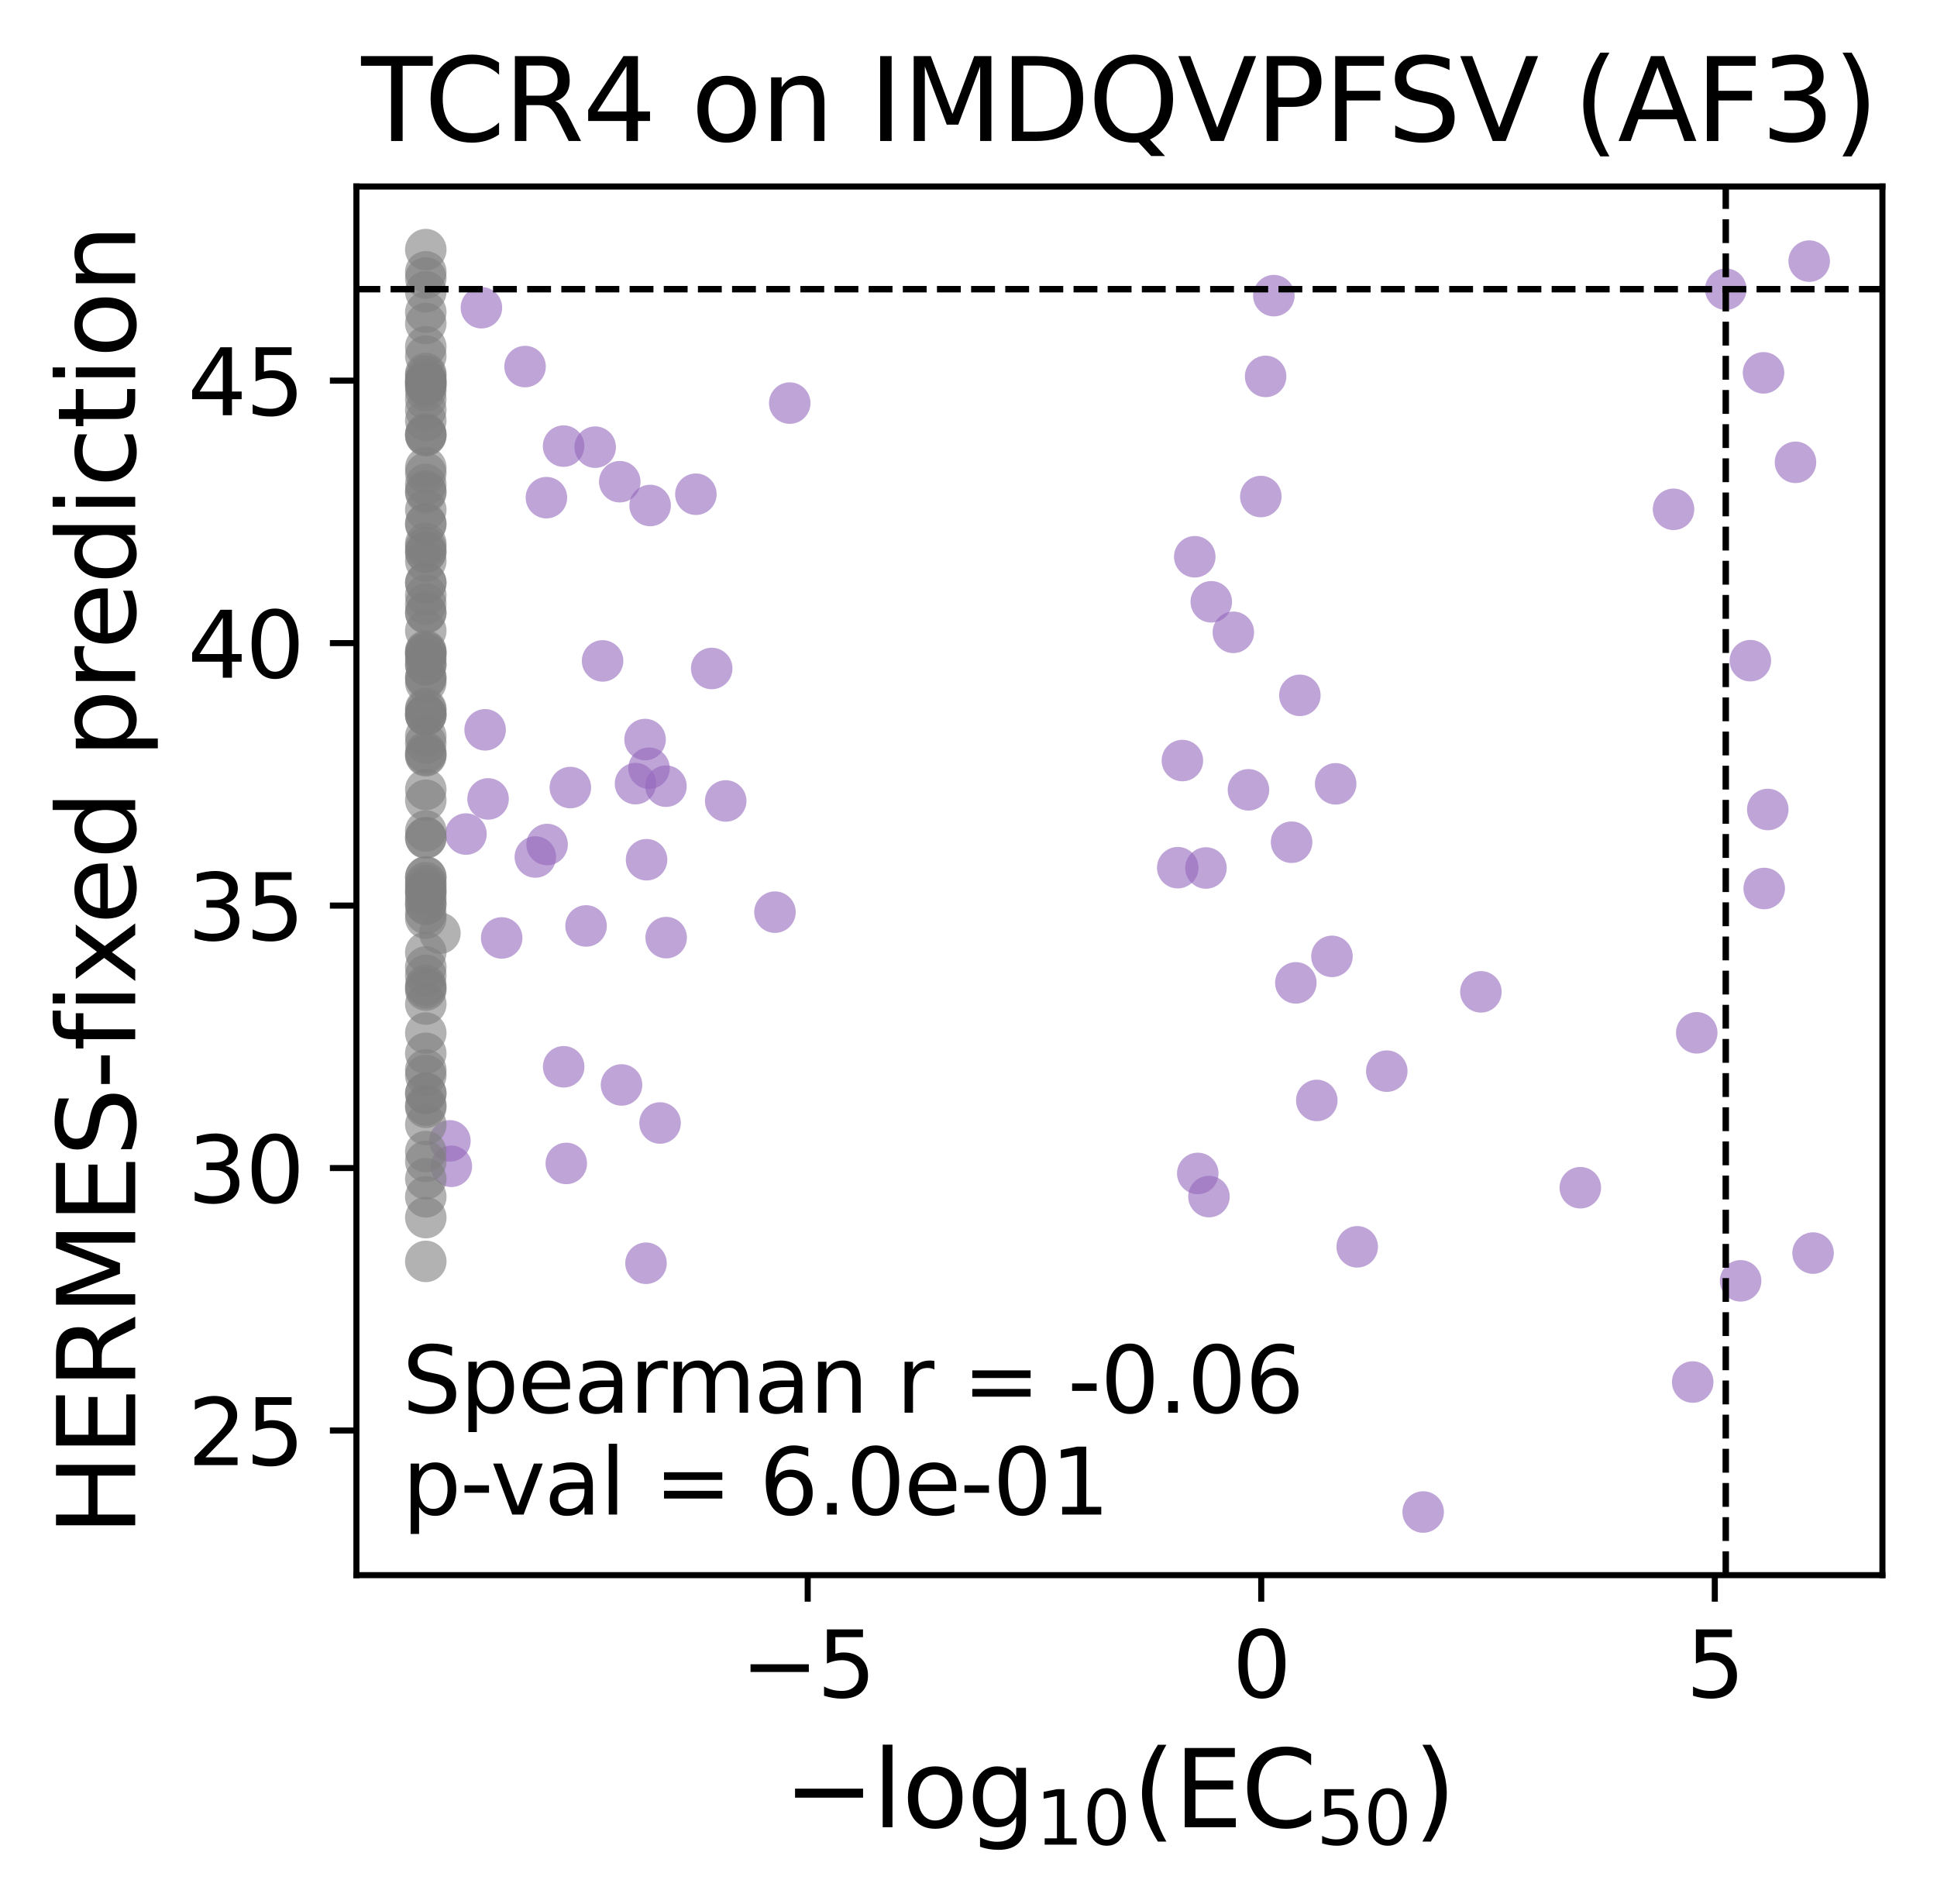 <?xml version="1.0" encoding="utf-8" standalone="no"?>
<!DOCTYPE svg PUBLIC "-//W3C//DTD SVG 1.1//EN"
  "http://www.w3.org/Graphics/SVG/1.1/DTD/svg11.dtd">
<svg xmlns:xlink="http://www.w3.org/1999/xlink" width="255.529pt" height="251.151pt" viewBox="0 0 255.529 251.151" xmlns="http://www.w3.org/2000/svg" version="1.1">
 <defs>
  <style type="text/css">*{stroke-linejoin: round; stroke-linecap: butt}</style>
 </defs>
 <g id="figure_1">
  <g id="patch_1">
   <path d="M 0 251.151 
L 255.529 251.151 
L 255.529 0 
L 0 0 
z
" style="fill: #ffffff"/>
  </g>
  <g id="axes_1">
   <g id="patch_2">
    <path d="M 47.019 207.758 
L 248.329 207.758 
L 248.329 24.598 
L 47.019 24.598 
z
" style="fill: #ffffff"/>
   </g>
   <g id="PathCollection_1">
    <defs>
     <path id="C0_0_2f626587f9" d="M 0 2.739 
C 0.726 2.739 1.423 2.45 1.936 1.936 
C 2.45 1.423 2.739 0.726 2.739 -0 
C 2.739 -0.726 2.45 -1.423 1.936 -1.936 
C 1.423 -2.45 0.726 -2.739 0 -2.739 
C -0.726 -2.739 -1.423 -2.45 -1.936 -1.936 
C -2.45 -1.423 -2.739 -0.726 -2.739 0 
C -2.739 0.726 -2.45 1.423 -1.936 1.936 
C -1.423 2.45 -0.726 2.739 0 2.739 
z
"/>
    </defs>
    <g clip-path="url(#p8812a078e6)">
     <use xlink:href="#C0_0_2f626587f9" x="227.663" y="38.143" style="fill: #9467bd; fill-opacity: 0.6"/>
    </g>
    <g clip-path="url(#p8812a078e6)">
     <use xlink:href="#C0_0_2f626587f9" x="78.516" y="58.981" style="fill: #9467bd; fill-opacity: 0.6"/>
    </g>
    <g clip-path="url(#p8812a078e6)">
     <use xlink:href="#C0_0_2f626587f9" x="168.046" y="38.995" style="fill: #9467bd; fill-opacity: 0.6"/>
    </g>
    <g clip-path="url(#p8812a078e6)">
     <use xlink:href="#C0_0_2f626587f9" x="85.622" y="101.328" style="fill: #9467bd; fill-opacity: 0.6"/>
    </g>
    <g clip-path="url(#p8812a078e6)">
     <use xlink:href="#C0_0_2f626587f9" x="93.889" y="88.171" style="fill: #9467bd; fill-opacity: 0.6"/>
    </g>
    <g clip-path="url(#p8812a078e6)">
     <use xlink:href="#C0_0_2f626587f9" x="159.089" y="114.486" style="fill: #9467bd; fill-opacity: 0.6"/>
    </g>
    <g clip-path="url(#p8812a078e6)">
     <use xlink:href="#C0_0_2f626587f9" x="162.704" y="83.403" style="fill: #9467bd; fill-opacity: 0.6"/>
    </g>
    <g clip-path="url(#p8812a078e6)">
     <use xlink:href="#C0_0_2f626587f9" x="79.493" y="87.172" style="fill: #9467bd; fill-opacity: 0.6"/>
    </g>
    <g clip-path="url(#p8812a078e6)">
     <use xlink:href="#C0_0_2f626587f9" x="236.861" y="60.979" style="fill: #9467bd; fill-opacity: 0.6"/>
    </g>
    <g clip-path="url(#p8812a078e6)">
     <use xlink:href="#C0_0_2f626587f9" x="81.76" y="63.537" style="fill: #9467bd; fill-opacity: 0.6"/>
    </g>
    <g clip-path="url(#p8812a078e6)">
     <use xlink:href="#C0_0_2f626587f9" x="87.854" y="103.695" style="fill: #9467bd; fill-opacity: 0.6"/>
    </g>
    <g clip-path="url(#p8812a078e6)">
     <use xlink:href="#C0_0_2f626587f9" x="83.837" y="103.361" style="fill: #9467bd; fill-opacity: 0.6"/>
    </g>
    <g clip-path="url(#p8812a078e6)">
     <use xlink:href="#C0_0_2f626587f9" x="159.793" y="79.377" style="fill: #9467bd; fill-opacity: 0.6"/>
    </g>
    <g clip-path="url(#p8812a078e6)">
     <use xlink:href="#C0_0_2f626587f9" x="85.098" y="97.544" style="fill: #9467bd; fill-opacity: 0.6"/>
    </g>
    <g clip-path="url(#p8812a078e6)">
     <use xlink:href="#C0_0_2f626587f9" x="87.88" y="123.671" style="fill: #9467bd; fill-opacity: 0.6"/>
    </g>
    <g clip-path="url(#p8812a078e6)">
     <use xlink:href="#C0_0_2f626587f9" x="72.083" y="65.641" style="fill: #9467bd; fill-opacity: 0.6"/>
    </g>
    <g clip-path="url(#p8812a078e6)">
     <use xlink:href="#C0_0_2f626587f9" x="64.387" y="105.377" style="fill: #9467bd; fill-opacity: 0.6"/>
    </g>
    <g clip-path="url(#p8812a078e6)">
     <use xlink:href="#C0_0_2f626587f9" x="63.997" y="96.263" style="fill: #9467bd; fill-opacity: 0.6"/>
    </g>
    <g clip-path="url(#p8812a078e6)">
     <use xlink:href="#C0_0_2f626587f9" x="104.183" y="53.168" style="fill: #9467bd; fill-opacity: 0.6"/>
    </g>
    <g clip-path="url(#p8812a078e6)">
     <use xlink:href="#C0_0_2f626587f9" x="72.176" y="111.391" style="fill: #9467bd; fill-opacity: 0.6"/>
    </g>
    <g clip-path="url(#p8812a078e6)">
     <use xlink:href="#C0_0_2f626587f9" x="74.35" y="58.841" style="fill: #9467bd; fill-opacity: 0.6"/>
    </g>
    <g clip-path="url(#p8812a078e6)">
     <use xlink:href="#C0_0_2f626587f9" x="91.801" y="65.189" style="fill: #9467bd; fill-opacity: 0.6"/>
    </g>
    <g clip-path="url(#p8812a078e6)">
     <use xlink:href="#C0_0_2f626587f9" x="232.645" y="49.179" style="fill: #9467bd; fill-opacity: 0.6"/>
    </g>
    <g clip-path="url(#p8812a078e6)">
     <use xlink:href="#C0_0_2f626587f9" x="166.961" y="49.648" style="fill: #9467bd; fill-opacity: 0.6"/>
    </g>
    <g clip-path="url(#p8812a078e6)">
     <use xlink:href="#C0_0_2f626587f9" x="63.508" y="40.585" style="fill: #9467bd; fill-opacity: 0.6"/>
    </g>
    <g clip-path="url(#p8812a078e6)">
     <use xlink:href="#C0_0_2f626587f9" x="69.266" y="48.349" style="fill: #9467bd; fill-opacity: 0.6"/>
    </g>
    <g clip-path="url(#p8812a078e6)">
     <use xlink:href="#C0_0_2f626587f9" x="59.352" y="150.479" style="fill: #9467bd; fill-opacity: 0.6"/>
    </g>
    <g clip-path="url(#p8812a078e6)">
     <use xlink:href="#C0_0_2f626587f9" x="59.541" y="153.833" style="fill: #9467bd; fill-opacity: 0.6"/>
    </g>
    <g clip-path="url(#p8812a078e6)">
     <use xlink:href="#C0_0_2f626587f9" x="187.745" y="199.432" style="fill: #9467bd; fill-opacity: 0.6"/>
    </g>
    <g clip-path="url(#p8812a078e6)">
     <use xlink:href="#C0_0_2f626587f9" x="85.222" y="166.619" style="fill: #9467bd; fill-opacity: 0.6"/>
    </g>
    <g clip-path="url(#p8812a078e6)">
     <use xlink:href="#C0_0_2f626587f9" x="155.369" y="114.445" style="fill: #9467bd; fill-opacity: 0.6"/>
    </g>
    <g clip-path="url(#p8812a078e6)">
     <use xlink:href="#C0_0_2f626587f9" x="155.981" y="100.315" style="fill: #9467bd; fill-opacity: 0.6"/>
    </g>
    <g clip-path="url(#p8812a078e6)">
     <use xlink:href="#C0_0_2f626587f9" x="81.993" y="143.102" style="fill: #9467bd; fill-opacity: 0.6"/>
    </g>
    <g clip-path="url(#p8812a078e6)">
     <use xlink:href="#C0_0_2f626587f9" x="166.328" y="65.492" style="fill: #9467bd; fill-opacity: 0.6"/>
    </g>
    <g clip-path="url(#p8812a078e6)">
     <use xlink:href="#C0_0_2f626587f9" x="70.622" y="113.037" style="fill: #9467bd; fill-opacity: 0.6"/>
    </g>
    <g clip-path="url(#p8812a078e6)">
     <use xlink:href="#C0_0_2f626587f9" x="95.735" y="105.645" style="fill: #9467bd; fill-opacity: 0.6"/>
    </g>
    <g clip-path="url(#p8812a078e6)">
     <use xlink:href="#C0_0_2f626587f9" x="66.181" y="123.712" style="fill: #9467bd; fill-opacity: 0.6"/>
    </g>
    <g clip-path="url(#p8812a078e6)">
     <use xlink:href="#C0_0_2f626587f9" x="220.772" y="67.178" style="fill: #9467bd; fill-opacity: 0.6"/>
    </g>
    <g clip-path="url(#p8812a078e6)">
     <use xlink:href="#C0_0_2f626587f9" x="238.668" y="34.44" style="fill: #9467bd; fill-opacity: 0.6"/>
    </g>
    <g clip-path="url(#p8812a078e6)">
     <use xlink:href="#C0_0_2f626587f9" x="85.764" y="66.675" style="fill: #9467bd; fill-opacity: 0.6"/>
    </g>
    <g clip-path="url(#p8812a078e6)">
     <use xlink:href="#C0_0_2f626587f9" x="164.697" y="104.176" style="fill: #9467bd; fill-opacity: 0.6"/>
    </g>
    <g clip-path="url(#p8812a078e6)">
     <use xlink:href="#C0_0_2f626587f9" x="170.388" y="111.089" style="fill: #9467bd; fill-opacity: 0.6"/>
    </g>
    <g clip-path="url(#p8812a078e6)">
     <use xlink:href="#C0_0_2f626587f9" x="170.947" y="129.638" style="fill: #9467bd; fill-opacity: 0.6"/>
    </g>
    <g clip-path="url(#p8812a078e6)">
     <use xlink:href="#C0_0_2f626587f9" x="229.621" y="168.939" style="fill: #9467bd; fill-opacity: 0.6"/>
    </g>
    <g clip-path="url(#p8812a078e6)">
     <use xlink:href="#C0_0_2f626587f9" x="230.905" y="87.142" style="fill: #9467bd; fill-opacity: 0.6"/>
    </g>
    <g clip-path="url(#p8812a078e6)">
     <use xlink:href="#C0_0_2f626587f9" x="223.833" y="136.226" style="fill: #9467bd; fill-opacity: 0.6"/>
    </g>
    <g clip-path="url(#p8812a078e6)">
     <use xlink:href="#C0_0_2f626587f9" x="179.044" y="164.453" style="fill: #9467bd; fill-opacity: 0.6"/>
    </g>
    <g clip-path="url(#p8812a078e6)">
     <use xlink:href="#C0_0_2f626587f9" x="87.076" y="148.121" style="fill: #9467bd; fill-opacity: 0.6"/>
    </g>
    <g clip-path="url(#p8812a078e6)">
     <use xlink:href="#C0_0_2f626587f9" x="208.474" y="156.658" style="fill: #9467bd; fill-opacity: 0.6"/>
    </g>
    <g clip-path="url(#p8812a078e6)">
     <use xlink:href="#C0_0_2f626587f9" x="158.01" y="154.774" style="fill: #9467bd; fill-opacity: 0.6"/>
    </g>
    <g clip-path="url(#p8812a078e6)">
     <use xlink:href="#C0_0_2f626587f9" x="233.205" y="106.771" style="fill: #9467bd; fill-opacity: 0.6"/>
    </g>
    <g clip-path="url(#p8812a078e6)">
     <use xlink:href="#C0_0_2f626587f9" x="195.36" y="130.821" style="fill: #9467bd; fill-opacity: 0.6"/>
    </g>
    <g clip-path="url(#p8812a078e6)">
     <use xlink:href="#C0_0_2f626587f9" x="159.484" y="157.827" style="fill: #9467bd; fill-opacity: 0.6"/>
    </g>
    <g clip-path="url(#p8812a078e6)">
     <use xlink:href="#C0_0_2f626587f9" x="232.735" y="117.192" style="fill: #9467bd; fill-opacity: 0.6"/>
    </g>
    <g clip-path="url(#p8812a078e6)">
     <use xlink:href="#C0_0_2f626587f9" x="173.713" y="145.147" style="fill: #9467bd; fill-opacity: 0.6"/>
    </g>
    <g clip-path="url(#p8812a078e6)">
     <use xlink:href="#C0_0_2f626587f9" x="223.302" y="182.287" style="fill: #9467bd; fill-opacity: 0.6"/>
    </g>
    <g clip-path="url(#p8812a078e6)">
     <use xlink:href="#C0_0_2f626587f9" x="239.179" y="165.28" style="fill: #9467bd; fill-opacity: 0.6"/>
    </g>
    <g clip-path="url(#p8812a078e6)">
     <use xlink:href="#C0_0_2f626587f9" x="175.712" y="126.143" style="fill: #9467bd; fill-opacity: 0.6"/>
    </g>
    <g clip-path="url(#p8812a078e6)">
     <use xlink:href="#C0_0_2f626587f9" x="176.2" y="103.386" style="fill: #9467bd; fill-opacity: 0.6"/>
    </g>
    <g clip-path="url(#p8812a078e6)">
     <use xlink:href="#C0_0_2f626587f9" x="85.294" y="113.397" style="fill: #9467bd; fill-opacity: 0.6"/>
    </g>
    <g clip-path="url(#p8812a078e6)">
     <use xlink:href="#C0_0_2f626587f9" x="74.704" y="153.453" style="fill: #9467bd; fill-opacity: 0.6"/>
    </g>
    <g clip-path="url(#p8812a078e6)">
     <use xlink:href="#C0_0_2f626587f9" x="182.944" y="141.282" style="fill: #9467bd; fill-opacity: 0.6"/>
    </g>
    <g clip-path="url(#p8812a078e6)">
     <use xlink:href="#C0_0_2f626587f9" x="157.613" y="73.436" style="fill: #9467bd; fill-opacity: 0.6"/>
    </g>
    <g clip-path="url(#p8812a078e6)">
     <use xlink:href="#C0_0_2f626587f9" x="102.233" y="120.312" style="fill: #9467bd; fill-opacity: 0.6"/>
    </g>
    <g clip-path="url(#p8812a078e6)">
     <use xlink:href="#C0_0_2f626587f9" x="75.24" y="103.877" style="fill: #9467bd; fill-opacity: 0.6"/>
    </g>
    <g clip-path="url(#p8812a078e6)">
     <use xlink:href="#C0_0_2f626587f9" x="61.47" y="110.009" style="fill: #9467bd; fill-opacity: 0.6"/>
    </g>
    <g clip-path="url(#p8812a078e6)">
     <use xlink:href="#C0_0_2f626587f9" x="74.359" y="140.706" style="fill: #9467bd; fill-opacity: 0.6"/>
    </g>
    <g clip-path="url(#p8812a078e6)">
     <use xlink:href="#C0_0_2f626587f9" x="77.314" y="122.13" style="fill: #9467bd; fill-opacity: 0.6"/>
    </g>
    <g clip-path="url(#p8812a078e6)">
     <use xlink:href="#C0_0_2f626587f9" x="171.478" y="91.715" style="fill: #9467bd; fill-opacity: 0.6"/>
    </g>
   </g>
   <g id="PathCollection_2">
    <defs>
     <path id="C1_0_578dee30f3" d="M 0 2.739 
C 0.726 2.739 1.423 2.45 1.936 1.936 
C 2.45 1.423 2.739 0.726 2.739 -0 
C 2.739 -0.726 2.45 -1.423 1.936 -1.936 
C 1.423 -2.45 0.726 -2.739 0 -2.739 
C -0.726 -2.739 -1.423 -2.45 -1.936 -1.936 
C -2.45 -1.423 -2.739 -0.726 -2.739 0 
C -2.739 0.726 -2.45 1.423 -1.936 1.936 
C -1.423 2.45 -0.726 2.739 0 2.739 
z
"/>
    </defs>
    <g clip-path="url(#p8812a078e6)">
     <use xlink:href="#C1_0_578dee30f3" x="56.17" y="80.854" style="fill: #7f7f7f; fill-opacity: 0.6"/>
    </g>
    <g clip-path="url(#p8812a078e6)">
     <use xlink:href="#C1_0_578dee30f3" x="56.17" y="69.173" style="fill: #7f7f7f; fill-opacity: 0.6"/>
    </g>
    <g clip-path="url(#p8812a078e6)">
     <use xlink:href="#C1_0_578dee30f3" x="56.17" y="72.197" style="fill: #7f7f7f; fill-opacity: 0.6"/>
    </g>
    <g clip-path="url(#p8812a078e6)">
     <use xlink:href="#C1_0_578dee30f3" x="56.17" y="52.648" style="fill: #7f7f7f; fill-opacity: 0.6"/>
    </g>
    <g clip-path="url(#p8812a078e6)">
     <use xlink:href="#C1_0_578dee30f3" x="56.17" y="86.02" style="fill: #7f7f7f; fill-opacity: 0.6"/>
    </g>
    <g clip-path="url(#p8812a078e6)">
     <use xlink:href="#C1_0_578dee30f3" x="56.17" y="94.312" style="fill: #7f7f7f; fill-opacity: 0.6"/>
    </g>
    <g clip-path="url(#p8812a078e6)">
     <use xlink:href="#C1_0_578dee30f3" x="56.17" y="76.863" style="fill: #7f7f7f; fill-opacity: 0.6"/>
    </g>
    <g clip-path="url(#p8812a078e6)">
     <use xlink:href="#C1_0_578dee30f3" x="56.17" y="57.457" style="fill: #7f7f7f; fill-opacity: 0.6"/>
    </g>
    <g clip-path="url(#p8812a078e6)">
     <use xlink:href="#C1_0_578dee30f3" x="56.17" y="57.229" style="fill: #7f7f7f; fill-opacity: 0.6"/>
    </g>
    <g clip-path="url(#p8812a078e6)">
     <use xlink:href="#C1_0_578dee30f3" x="56.17" y="61.657" style="fill: #7f7f7f; fill-opacity: 0.6"/>
    </g>
    <g clip-path="url(#p8812a078e6)">
     <use xlink:href="#C1_0_578dee30f3" x="56.17" y="76.879" style="fill: #7f7f7f; fill-opacity: 0.6"/>
    </g>
    <g clip-path="url(#p8812a078e6)">
     <use xlink:href="#C1_0_578dee30f3" x="56.17" y="50.074" style="fill: #7f7f7f; fill-opacity: 0.6"/>
    </g>
    <g clip-path="url(#p8812a078e6)">
     <use xlink:href="#C1_0_578dee30f3" x="56.17" y="63.89" style="fill: #7f7f7f; fill-opacity: 0.6"/>
    </g>
    <g clip-path="url(#p8812a078e6)">
     <use xlink:href="#C1_0_578dee30f3" x="56.17" y="72.763" style="fill: #7f7f7f; fill-opacity: 0.6"/>
    </g>
    <g clip-path="url(#p8812a078e6)">
     <use xlink:href="#C1_0_578dee30f3" x="56.17" y="50.356" style="fill: #7f7f7f; fill-opacity: 0.6"/>
    </g>
    <g clip-path="url(#p8812a078e6)">
     <use xlink:href="#C1_0_578dee30f3" x="56.17" y="94.253" style="fill: #7f7f7f; fill-opacity: 0.6"/>
    </g>
    <g clip-path="url(#p8812a078e6)">
     <use xlink:href="#C1_0_578dee30f3" x="56.17" y="86.214" style="fill: #7f7f7f; fill-opacity: 0.6"/>
    </g>
    <g clip-path="url(#p8812a078e6)">
     <use xlink:href="#C1_0_578dee30f3" x="56.17" y="110.544" style="fill: #7f7f7f; fill-opacity: 0.6"/>
    </g>
    <g clip-path="url(#p8812a078e6)">
     <use xlink:href="#C1_0_578dee30f3" x="56.17" y="78.497" style="fill: #7f7f7f; fill-opacity: 0.6"/>
    </g>
    <g clip-path="url(#p8812a078e6)">
     <use xlink:href="#C1_0_578dee30f3" x="56.17" y="129.952" style="fill: #7f7f7f; fill-opacity: 0.6"/>
    </g>
    <g clip-path="url(#p8812a078e6)">
     <use xlink:href="#C1_0_578dee30f3" x="56.17" y="104.131" style="fill: #7f7f7f; fill-opacity: 0.6"/>
    </g>
    <g clip-path="url(#p8812a078e6)">
     <use xlink:href="#C1_0_578dee30f3" x="56.17" y="98.02" style="fill: #7f7f7f; fill-opacity: 0.6"/>
    </g>
    <g clip-path="url(#p8812a078e6)">
     <use xlink:href="#C1_0_578dee30f3" x="56.17" y="116.417" style="fill: #7f7f7f; fill-opacity: 0.6"/>
    </g>
    <g clip-path="url(#p8812a078e6)">
     <use xlink:href="#C1_0_578dee30f3" x="56.17" y="136.257" style="fill: #7f7f7f; fill-opacity: 0.6"/>
    </g>
    <g clip-path="url(#p8812a078e6)">
     <use xlink:href="#C1_0_578dee30f3" x="56.17" y="64.755" style="fill: #7f7f7f; fill-opacity: 0.6"/>
    </g>
    <g clip-path="url(#p8812a078e6)">
     <use xlink:href="#C1_0_578dee30f3" x="56.17" y="86.343" style="fill: #7f7f7f; fill-opacity: 0.6"/>
    </g>
    <g clip-path="url(#p8812a078e6)">
     <use xlink:href="#C1_0_578dee30f3" x="56.17" y="118.494" style="fill: #7f7f7f; fill-opacity: 0.6"/>
    </g>
    <g clip-path="url(#p8812a078e6)">
     <use xlink:href="#C1_0_578dee30f3" x="56.17" y="99.692" style="fill: #7f7f7f; fill-opacity: 0.6"/>
    </g>
    <g clip-path="url(#p8812a078e6)">
     <use xlink:href="#C1_0_578dee30f3" x="56.17" y="93.456" style="fill: #7f7f7f; fill-opacity: 0.6"/>
    </g>
    <g clip-path="url(#p8812a078e6)">
     <use xlink:href="#C1_0_578dee30f3" x="56.17" y="105.554" style="fill: #7f7f7f; fill-opacity: 0.6"/>
    </g>
    <g clip-path="url(#p8812a078e6)">
     <use xlink:href="#C1_0_578dee30f3" x="56.17" y="109.6" style="fill: #7f7f7f; fill-opacity: 0.6"/>
    </g>
    <g clip-path="url(#p8812a078e6)">
     <use xlink:href="#C1_0_578dee30f3" x="56.17" y="119.276" style="fill: #7f7f7f; fill-opacity: 0.6"/>
    </g>
    <g clip-path="url(#p8812a078e6)">
     <use xlink:href="#C1_0_578dee30f3" x="56.17" y="94.286" style="fill: #7f7f7f; fill-opacity: 0.6"/>
    </g>
    <g clip-path="url(#p8812a078e6)">
     <use xlink:href="#C1_0_578dee30f3" x="56.17" y="117.803" style="fill: #7f7f7f; fill-opacity: 0.6"/>
    </g>
    <g clip-path="url(#p8812a078e6)">
     <use xlink:href="#C1_0_578dee30f3" x="56.17" y="54.049" style="fill: #7f7f7f; fill-opacity: 0.6"/>
    </g>
    <g clip-path="url(#p8812a078e6)">
     <use xlink:href="#C1_0_578dee30f3" x="56.17" y="80.748" style="fill: #7f7f7f; fill-opacity: 0.6"/>
    </g>
    <g clip-path="url(#p8812a078e6)">
     <use xlink:href="#C1_0_578dee30f3" x="56.17" y="89.304" style="fill: #7f7f7f; fill-opacity: 0.6"/>
    </g>
    <g clip-path="url(#p8812a078e6)">
     <use xlink:href="#C1_0_578dee30f3" x="56.17" y="132.433" style="fill: #7f7f7f; fill-opacity: 0.6"/>
    </g>
    <g clip-path="url(#p8812a078e6)">
     <use xlink:href="#C1_0_578dee30f3" x="56.17" y="119.223" style="fill: #7f7f7f; fill-opacity: 0.6"/>
    </g>
    <g clip-path="url(#p8812a078e6)">
     <use xlink:href="#C1_0_578dee30f3" x="56.17" y="99.245" style="fill: #7f7f7f; fill-opacity: 0.6"/>
    </g>
    <g clip-path="url(#p8812a078e6)">
     <use xlink:href="#C1_0_578dee30f3" x="56.17" y="87.661" style="fill: #7f7f7f; fill-opacity: 0.6"/>
    </g>
    <g clip-path="url(#p8812a078e6)">
     <use xlink:href="#C1_0_578dee30f3" x="56.17" y="55.473" style="fill: #7f7f7f; fill-opacity: 0.6"/>
    </g>
    <g clip-path="url(#p8812a078e6)">
     <use xlink:href="#C1_0_578dee30f3" x="56.17" y="38.479" style="fill: #7f7f7f; fill-opacity: 0.6"/>
    </g>
    <g clip-path="url(#p8812a078e6)">
     <use xlink:href="#C1_0_578dee30f3" x="56.17" y="50.821" style="fill: #7f7f7f; fill-opacity: 0.6"/>
    </g>
    <g clip-path="url(#p8812a078e6)">
     <use xlink:href="#C1_0_578dee30f3" x="56.17" y="50.314" style="fill: #7f7f7f; fill-opacity: 0.6"/>
    </g>
    <g clip-path="url(#p8812a078e6)">
     <use xlink:href="#C1_0_578dee30f3" x="56.17" y="71.68" style="fill: #7f7f7f; fill-opacity: 0.6"/>
    </g>
    <g clip-path="url(#p8812a078e6)">
     <use xlink:href="#C1_0_578dee30f3" x="56.17" y="41.171" style="fill: #7f7f7f; fill-opacity: 0.6"/>
    </g>
    <g clip-path="url(#p8812a078e6)">
     <use xlink:href="#C1_0_578dee30f3" x="56.17" y="35.854" style="fill: #7f7f7f; fill-opacity: 0.6"/>
    </g>
    <g clip-path="url(#p8812a078e6)">
     <use xlink:href="#C1_0_578dee30f3" x="56.17" y="50.568" style="fill: #7f7f7f; fill-opacity: 0.6"/>
    </g>
    <g clip-path="url(#p8812a078e6)">
     <use xlink:href="#C1_0_578dee30f3" x="56.17" y="51.532" style="fill: #7f7f7f; fill-opacity: 0.6"/>
    </g>
    <g clip-path="url(#p8812a078e6)">
     <use xlink:href="#C1_0_578dee30f3" x="56.17" y="93.73" style="fill: #7f7f7f; fill-opacity: 0.6"/>
    </g>
    <g clip-path="url(#p8812a078e6)">
     <use xlink:href="#C1_0_578dee30f3" x="56.17" y="46.959" style="fill: #7f7f7f; fill-opacity: 0.6"/>
    </g>
    <g clip-path="url(#p8812a078e6)">
     <use xlink:href="#C1_0_578dee30f3" x="56.17" y="90.031" style="fill: #7f7f7f; fill-opacity: 0.6"/>
    </g>
    <g clip-path="url(#p8812a078e6)">
     <use xlink:href="#C1_0_578dee30f3" x="56.17" y="67.245" style="fill: #7f7f7f; fill-opacity: 0.6"/>
    </g>
    <g clip-path="url(#p8812a078e6)">
     <use xlink:href="#C1_0_578dee30f3" x="56.17" y="72.877" style="fill: #7f7f7f; fill-opacity: 0.6"/>
    </g>
    <g clip-path="url(#p8812a078e6)">
     <use xlink:href="#C1_0_578dee30f3" x="56.17" y="62.4" style="fill: #7f7f7f; fill-opacity: 0.6"/>
    </g>
    <g clip-path="url(#p8812a078e6)">
     <use xlink:href="#C1_0_578dee30f3" x="56.17" y="50.876" style="fill: #7f7f7f; fill-opacity: 0.6"/>
    </g>
    <g clip-path="url(#p8812a078e6)">
     <use xlink:href="#C1_0_578dee30f3" x="56.17" y="74.013" style="fill: #7f7f7f; fill-opacity: 0.6"/>
    </g>
    <g clip-path="url(#p8812a078e6)">
     <use xlink:href="#C1_0_578dee30f3" x="56.17" y="57.399" style="fill: #7f7f7f; fill-opacity: 0.6"/>
    </g>
    <g clip-path="url(#p8812a078e6)">
     <use xlink:href="#C1_0_578dee30f3" x="56.17" y="36.666" style="fill: #7f7f7f; fill-opacity: 0.6"/>
    </g>
    <g clip-path="url(#p8812a078e6)">
     <use xlink:href="#C1_0_578dee30f3" x="56.17" y="99.552" style="fill: #7f7f7f; fill-opacity: 0.6"/>
    </g>
    <g clip-path="url(#p8812a078e6)">
     <use xlink:href="#C1_0_578dee30f3" x="56.17" y="42.673" style="fill: #7f7f7f; fill-opacity: 0.6"/>
    </g>
    <g clip-path="url(#p8812a078e6)">
     <use xlink:href="#C1_0_578dee30f3" x="56.17" y="49.273" style="fill: #7f7f7f; fill-opacity: 0.6"/>
    </g>
    <g clip-path="url(#p8812a078e6)">
     <use xlink:href="#C1_0_578dee30f3" x="56.17" y="49.601" style="fill: #7f7f7f; fill-opacity: 0.6"/>
    </g>
    <g clip-path="url(#p8812a078e6)">
     <use xlink:href="#C1_0_578dee30f3" x="56.17" y="79.66" style="fill: #7f7f7f; fill-opacity: 0.6"/>
    </g>
    <g clip-path="url(#p8812a078e6)">
     <use xlink:href="#C1_0_578dee30f3" x="56.17" y="32.923" style="fill: #7f7f7f; fill-opacity: 0.6"/>
    </g>
    <g clip-path="url(#p8812a078e6)">
     <use xlink:href="#C1_0_578dee30f3" x="56.17" y="45.736" style="fill: #7f7f7f; fill-opacity: 0.6"/>
    </g>
    <g clip-path="url(#p8812a078e6)">
     <use xlink:href="#C1_0_578dee30f3" x="56.17" y="69.04" style="fill: #7f7f7f; fill-opacity: 0.6"/>
    </g>
    <g clip-path="url(#p8812a078e6)">
     <use xlink:href="#C1_0_578dee30f3" x="56.17" y="83.197" style="fill: #7f7f7f; fill-opacity: 0.6"/>
    </g>
    <g clip-path="url(#p8812a078e6)">
     <use xlink:href="#C1_0_578dee30f3" x="56.17" y="64.992" style="fill: #7f7f7f; fill-opacity: 0.6"/>
    </g>
    <g clip-path="url(#p8812a078e6)">
     <use xlink:href="#C1_0_578dee30f3" x="56.17" y="115.707" style="fill: #7f7f7f; fill-opacity: 0.6"/>
    </g>
    <g clip-path="url(#p8812a078e6)">
     <use xlink:href="#C1_0_578dee30f3" x="56.17" y="115.655" style="fill: #7f7f7f; fill-opacity: 0.6"/>
    </g>
    <g clip-path="url(#p8812a078e6)">
     <use xlink:href="#C1_0_578dee30f3" x="56.17" y="117.264" style="fill: #7f7f7f; fill-opacity: 0.6"/>
    </g>
    <g clip-path="url(#p8812a078e6)">
     <use xlink:href="#C1_0_578dee30f3" x="56.17" y="121.114" style="fill: #7f7f7f; fill-opacity: 0.6"/>
    </g>
    <g clip-path="url(#p8812a078e6)">
     <use xlink:href="#C1_0_578dee30f3" x="56.17" y="166.375" style="fill: #7f7f7f; fill-opacity: 0.6"/>
    </g>
    <g clip-path="url(#p8812a078e6)">
     <use xlink:href="#C1_0_578dee30f3" x="56.17" y="145.755" style="fill: #7f7f7f; fill-opacity: 0.6"/>
    </g>
    <g clip-path="url(#p8812a078e6)">
     <use xlink:href="#C1_0_578dee30f3" x="56.17" y="155.482" style="fill: #7f7f7f; fill-opacity: 0.6"/>
    </g>
    <g clip-path="url(#p8812a078e6)">
     <use xlink:href="#C1_0_578dee30f3" x="56.17" y="151.89" style="fill: #7f7f7f; fill-opacity: 0.6"/>
    </g>
    <g clip-path="url(#p8812a078e6)">
     <use xlink:href="#C1_0_578dee30f3" x="56.17" y="153.189" style="fill: #7f7f7f; fill-opacity: 0.6"/>
    </g>
    <g clip-path="url(#p8812a078e6)">
     <use xlink:href="#C1_0_578dee30f3" x="56.17" y="128.647" style="fill: #7f7f7f; fill-opacity: 0.6"/>
    </g>
    <g clip-path="url(#p8812a078e6)">
     <use xlink:href="#C1_0_578dee30f3" x="56.17" y="130.589" style="fill: #7f7f7f; fill-opacity: 0.6"/>
    </g>
    <g clip-path="url(#p8812a078e6)">
     <use xlink:href="#C1_0_578dee30f3" x="56.17" y="160.601" style="fill: #7f7f7f; fill-opacity: 0.6"/>
    </g>
    <g clip-path="url(#p8812a078e6)">
     <use xlink:href="#C1_0_578dee30f3" x="56.17" y="117.59" style="fill: #7f7f7f; fill-opacity: 0.6"/>
    </g>
    <g clip-path="url(#p8812a078e6)">
     <use xlink:href="#C1_0_578dee30f3" x="58.032" y="123.09" style="fill: #7f7f7f; fill-opacity: 0.6"/>
    </g>
    <g clip-path="url(#p8812a078e6)">
     <use xlink:href="#C1_0_578dee30f3" x="56.17" y="141.842" style="fill: #7f7f7f; fill-opacity: 0.6"/>
    </g>
    <g clip-path="url(#p8812a078e6)">
     <use xlink:href="#C1_0_578dee30f3" x="56.17" y="146.048" style="fill: #7f7f7f; fill-opacity: 0.6"/>
    </g>
    <g clip-path="url(#p8812a078e6)">
     <use xlink:href="#C1_0_578dee30f3" x="56.17" y="127.543" style="fill: #7f7f7f; fill-opacity: 0.6"/>
    </g>
    <g clip-path="url(#p8812a078e6)">
     <use xlink:href="#C1_0_578dee30f3" x="56.17" y="86.926" style="fill: #7f7f7f; fill-opacity: 0.6"/>
    </g>
    <g clip-path="url(#p8812a078e6)">
     <use xlink:href="#C1_0_578dee30f3" x="56.17" y="89.464" style="fill: #7f7f7f; fill-opacity: 0.6"/>
    </g>
    <g clip-path="url(#p8812a078e6)">
     <use xlink:href="#C1_0_578dee30f3" x="56.17" y="85.841" style="fill: #7f7f7f; fill-opacity: 0.6"/>
    </g>
    <g clip-path="url(#p8812a078e6)">
     <use xlink:href="#C1_0_578dee30f3" x="56.17" y="141.112" style="fill: #7f7f7f; fill-opacity: 0.6"/>
    </g>
    <g clip-path="url(#p8812a078e6)">
     <use xlink:href="#C1_0_578dee30f3" x="56.17" y="97.094" style="fill: #7f7f7f; fill-opacity: 0.6"/>
    </g>
    <g clip-path="url(#p8812a078e6)">
     <use xlink:href="#C1_0_578dee30f3" x="56.17" y="87.662" style="fill: #7f7f7f; fill-opacity: 0.6"/>
    </g>
    <g clip-path="url(#p8812a078e6)">
     <use xlink:href="#C1_0_578dee30f3" x="56.17" y="138.93" style="fill: #7f7f7f; fill-opacity: 0.6"/>
    </g>
    <g clip-path="url(#p8812a078e6)">
     <use xlink:href="#C1_0_578dee30f3" x="56.17" y="130.296" style="fill: #7f7f7f; fill-opacity: 0.6"/>
    </g>
    <g clip-path="url(#p8812a078e6)">
     <use xlink:href="#C1_0_578dee30f3" x="56.17" y="144.217" style="fill: #7f7f7f; fill-opacity: 0.6"/>
    </g>
    <g clip-path="url(#p8812a078e6)">
     <use xlink:href="#C1_0_578dee30f3" x="56.17" y="125.619" style="fill: #7f7f7f; fill-opacity: 0.6"/>
    </g>
    <g clip-path="url(#p8812a078e6)">
     <use xlink:href="#C1_0_578dee30f3" x="56.17" y="144.202" style="fill: #7f7f7f; fill-opacity: 0.6"/>
    </g>
    <g clip-path="url(#p8812a078e6)">
     <use xlink:href="#C1_0_578dee30f3" x="56.17" y="116.809" style="fill: #7f7f7f; fill-opacity: 0.6"/>
    </g>
    <g clip-path="url(#p8812a078e6)">
     <use xlink:href="#C1_0_578dee30f3" x="56.17" y="110.461" style="fill: #7f7f7f; fill-opacity: 0.6"/>
    </g>
    <g clip-path="url(#p8812a078e6)">
     <use xlink:href="#C1_0_578dee30f3" x="56.17" y="120.464" style="fill: #7f7f7f; fill-opacity: 0.6"/>
    </g>
    <g clip-path="url(#p8812a078e6)">
     <use xlink:href="#C1_0_578dee30f3" x="56.17" y="157.855" style="fill: #7f7f7f; fill-opacity: 0.6"/>
    </g>
    <g clip-path="url(#p8812a078e6)">
     <use xlink:href="#C1_0_578dee30f3" x="56.17" y="148.321" style="fill: #7f7f7f; fill-opacity: 0.6"/>
    </g>
   </g>
   <g id="matplotlib.axis_1">
    <g id="xtick_1">
     <g id="line2d_1">
      <defs>
       <path id="me4f23a3760" d="M 0 0 
L 0 3.5 
" style="stroke: #000000; stroke-width: 0.8"/>
      </defs>
      <g>
       <use xlink:href="#me4f23a3760" x="106.552" y="207.758" style="stroke: #000000; stroke-width: 0.8"/>
      </g>
     </g>
     <g id="text_1">
      <!-- −5 -->
      <g transform="translate(97.707 223.876) scale(0.12 -0.12)">
       <defs>
        <path id="DejaVuSans-2212" d="M 678 2272 
L 4684 2272 
L 4684 1741 
L 678 1741 
L 678 2272 
z
" transform="scale(0.016)"/>
        <path id="DejaVuSans-35" d="M 691 4666 
L 3169 4666 
L 3169 4134 
L 1269 4134 
L 1269 2991 
Q 1406 3038 1543 3061 
Q 1681 3084 1819 3084 
Q 2600 3084 3056 2656 
Q 3513 2228 3513 1497 
Q 3513 744 3044 326 
Q 2575 -91 1722 -91 
Q 1428 -91 1123 -41 
Q 819 9 494 109 
L 494 744 
Q 775 591 1075 516 
Q 1375 441 1709 441 
Q 2250 441 2565 725 
Q 2881 1009 2881 1497 
Q 2881 1984 2565 2268 
Q 2250 2553 1709 2553 
Q 1456 2553 1204 2497 
Q 953 2441 691 2322 
L 691 4666 
z
" transform="scale(0.016)"/>
       </defs>
       <use xlink:href="#DejaVuSans-2212"/>
       <use xlink:href="#DejaVuSans-35" x="83.789"/>
      </g>
     </g>
    </g>
    <g id="xtick_2">
     <g id="line2d_2">
      <g>
       <use xlink:href="#me4f23a3760" x="166.383" y="207.758" style="stroke: #000000; stroke-width: 0.8"/>
      </g>
     </g>
     <g id="text_2">
      <!-- 0 -->
      <g transform="translate(162.566 223.876) scale(0.12 -0.12)">
       <defs>
        <path id="DejaVuSans-30" d="M 2034 4250 
Q 1547 4250 1301 3770 
Q 1056 3291 1056 2328 
Q 1056 1369 1301 889 
Q 1547 409 2034 409 
Q 2525 409 2770 889 
Q 3016 1369 3016 2328 
Q 3016 3291 2770 3770 
Q 2525 4250 2034 4250 
z
M 2034 4750 
Q 2819 4750 3233 4129 
Q 3647 3509 3647 2328 
Q 3647 1150 3233 529 
Q 2819 -91 2034 -91 
Q 1250 -91 836 529 
Q 422 1150 422 2328 
Q 422 3509 836 4129 
Q 1250 4750 2034 4750 
z
" transform="scale(0.016)"/>
       </defs>
       <use xlink:href="#DejaVuSans-30"/>
      </g>
     </g>
    </g>
    <g id="xtick_3">
     <g id="line2d_3">
      <g>
       <use xlink:href="#me4f23a3760" x="226.215" y="207.758" style="stroke: #000000; stroke-width: 0.8"/>
      </g>
     </g>
     <g id="text_3">
      <!-- 5 -->
      <g transform="translate(222.397 223.876) scale(0.12 -0.12)">
       <use xlink:href="#DejaVuSans-35"/>
      </g>
     </g>
    </g>
    <g id="text_4">
     <!-- $-\text{log}_{10}(\text{EC}_{50})$ -->
     <g transform="translate(103.364 241.011) scale(0.14 -0.14)">
      <defs>
       <path id="DejaVuSans-6c" d="M 603 4863 
L 1178 4863 
L 1178 0 
L 603 0 
L 603 4863 
z
" transform="scale(0.016)"/>
       <path id="DejaVuSans-6f" d="M 1959 3097 
Q 1497 3097 1228 2736 
Q 959 2375 959 1747 
Q 959 1119 1226 758 
Q 1494 397 1959 397 
Q 2419 397 2687 759 
Q 2956 1122 2956 1747 
Q 2956 2369 2687 2733 
Q 2419 3097 1959 3097 
z
M 1959 3584 
Q 2709 3584 3137 3096 
Q 3566 2609 3566 1747 
Q 3566 888 3137 398 
Q 2709 -91 1959 -91 
Q 1206 -91 779 398 
Q 353 888 353 1747 
Q 353 2609 779 3096 
Q 1206 3584 1959 3584 
z
" transform="scale(0.016)"/>
       <path id="DejaVuSans-67" d="M 2906 1791 
Q 2906 2416 2648 2759 
Q 2391 3103 1925 3103 
Q 1463 3103 1205 2759 
Q 947 2416 947 1791 
Q 947 1169 1205 825 
Q 1463 481 1925 481 
Q 2391 481 2648 825 
Q 2906 1169 2906 1791 
z
M 3481 434 
Q 3481 -459 3084 -895 
Q 2688 -1331 1869 -1331 
Q 1566 -1331 1297 -1286 
Q 1028 -1241 775 -1147 
L 775 -588 
Q 1028 -725 1275 -790 
Q 1522 -856 1778 -856 
Q 2344 -856 2625 -561 
Q 2906 -266 2906 331 
L 2906 616 
Q 2728 306 2450 153 
Q 2172 0 1784 0 
Q 1141 0 747 490 
Q 353 981 353 1791 
Q 353 2603 747 3093 
Q 1141 3584 1784 3584 
Q 2172 3584 2450 3431 
Q 2728 3278 2906 2969 
L 2906 3500 
L 3481 3500 
L 3481 434 
z
" transform="scale(0.016)"/>
       <path id="DejaVuSans-31" d="M 794 531 
L 1825 531 
L 1825 4091 
L 703 3866 
L 703 4441 
L 1819 4666 
L 2450 4666 
L 2450 531 
L 3481 531 
L 3481 0 
L 794 0 
L 794 531 
z
" transform="scale(0.016)"/>
       <path id="DejaVuSans-28" d="M 1984 4856 
Q 1566 4138 1362 3434 
Q 1159 2731 1159 2009 
Q 1159 1288 1364 580 
Q 1569 -128 1984 -844 
L 1484 -844 
Q 1016 -109 783 600 
Q 550 1309 550 2009 
Q 550 2706 781 3412 
Q 1013 4119 1484 4856 
L 1984 4856 
z
" transform="scale(0.016)"/>
       <path id="DejaVuSans-45" d="M 628 4666 
L 3578 4666 
L 3578 4134 
L 1259 4134 
L 1259 2753 
L 3481 2753 
L 3481 2222 
L 1259 2222 
L 1259 531 
L 3634 531 
L 3634 0 
L 628 0 
L 628 4666 
z
" transform="scale(0.016)"/>
       <path id="DejaVuSans-43" d="M 4122 4306 
L 4122 3641 
Q 3803 3938 3442 4084 
Q 3081 4231 2675 4231 
Q 1875 4231 1450 3742 
Q 1025 3253 1025 2328 
Q 1025 1406 1450 917 
Q 1875 428 2675 428 
Q 3081 428 3442 575 
Q 3803 722 4122 1019 
L 4122 359 
Q 3791 134 3420 21 
Q 3050 -91 2638 -91 
Q 1578 -91 968 557 
Q 359 1206 359 2328 
Q 359 3453 968 4101 
Q 1578 4750 2638 4750 
Q 3056 4750 3426 4639 
Q 3797 4528 4122 4306 
z
" transform="scale(0.016)"/>
       <path id="DejaVuSans-29" d="M 513 4856 
L 1013 4856 
Q 1481 4119 1714 3412 
Q 1947 2706 1947 2009 
Q 1947 1309 1714 600 
Q 1481 -109 1013 -844 
L 513 -844 
Q 928 -128 1133 580 
Q 1338 1288 1338 2009 
Q 1338 2731 1133 3434 
Q 928 4138 513 4856 
z
" transform="scale(0.016)"/>
      </defs>
      <use xlink:href="#DejaVuSans-2212" transform="translate(0 0.016)"/>
      <use xlink:href="#DejaVuSans-6c" transform="translate(83.789 0.016)"/>
      <use xlink:href="#DejaVuSans-6f" transform="translate(111.572 0.016)"/>
      <use xlink:href="#DejaVuSans-67" transform="translate(172.754 0.016)"/>
      <use xlink:href="#DejaVuSans-31" transform="translate(237.188 -16.391) scale(0.7)"/>
      <use xlink:href="#DejaVuSans-30" transform="translate(281.724 -16.391) scale(0.7)"/>
      <use xlink:href="#DejaVuSans-28" transform="translate(328.994 0.016)"/>
      <use xlink:href="#DejaVuSans-45" transform="translate(368.008 0.016)"/>
      <use xlink:href="#DejaVuSans-43" transform="translate(431.191 0.016)"/>
      <use xlink:href="#DejaVuSans-35" transform="translate(501.973 -16.391) scale(0.7)"/>
      <use xlink:href="#DejaVuSans-30" transform="translate(546.509 -16.391) scale(0.7)"/>
      <use xlink:href="#DejaVuSans-29" transform="translate(593.779 0.016)"/>
     </g>
    </g>
   </g>
   <g id="matplotlib.axis_2">
    <g id="ytick_1">
     <g id="line2d_4">
      <defs>
       <path id="ma3f2bf70fb" d="M 0 0 
L -3.5 0 
" style="stroke: #000000; stroke-width: 0.8"/>
      </defs>
      <g>
       <use xlink:href="#ma3f2bf70fb" x="47.019" y="188.681" style="stroke: #000000; stroke-width: 0.8"/>
      </g>
     </g>
     <g id="text_5">
      <!-- 25 -->
      <g transform="translate(24.749 193.24) scale(0.12 -0.12)">
       <defs>
        <path id="DejaVuSans-32" d="M 1228 531 
L 3431 531 
L 3431 0 
L 469 0 
L 469 531 
Q 828 903 1448 1529 
Q 2069 2156 2228 2338 
Q 2531 2678 2651 2914 
Q 2772 3150 2772 3378 
Q 2772 3750 2511 3984 
Q 2250 4219 1831 4219 
Q 1534 4219 1204 4116 
Q 875 4013 500 3803 
L 500 4441 
Q 881 4594 1212 4672 
Q 1544 4750 1819 4750 
Q 2544 4750 2975 4387 
Q 3406 4025 3406 3419 
Q 3406 3131 3298 2873 
Q 3191 2616 2906 2266 
Q 2828 2175 2409 1742 
Q 1991 1309 1228 531 
z
" transform="scale(0.016)"/>
       </defs>
       <use xlink:href="#DejaVuSans-32"/>
       <use xlink:href="#DejaVuSans-35" x="63.623"/>
      </g>
     </g>
    </g>
    <g id="ytick_2">
     <g id="line2d_5">
      <g>
       <use xlink:href="#ma3f2bf70fb" x="47.019" y="154.063" style="stroke: #000000; stroke-width: 0.8"/>
      </g>
     </g>
     <g id="text_6">
      <!-- 30 -->
      <g transform="translate(24.749 158.622) scale(0.12 -0.12)">
       <defs>
        <path id="DejaVuSans-33" d="M 2597 2516 
Q 3050 2419 3304 2112 
Q 3559 1806 3559 1356 
Q 3559 666 3084 287 
Q 2609 -91 1734 -91 
Q 1441 -91 1130 -33 
Q 819 25 488 141 
L 488 750 
Q 750 597 1062 519 
Q 1375 441 1716 441 
Q 2309 441 2620 675 
Q 2931 909 2931 1356 
Q 2931 1769 2642 2001 
Q 2353 2234 1838 2234 
L 1294 2234 
L 1294 2753 
L 1863 2753 
Q 2328 2753 2575 2939 
Q 2822 3125 2822 3475 
Q 2822 3834 2567 4026 
Q 2313 4219 1838 4219 
Q 1578 4219 1281 4162 
Q 984 4106 628 3988 
L 628 4550 
Q 988 4650 1302 4700 
Q 1616 4750 1894 4750 
Q 2613 4750 3031 4423 
Q 3450 4097 3450 3541 
Q 3450 3153 3228 2886 
Q 3006 2619 2597 2516 
z
" transform="scale(0.016)"/>
       </defs>
       <use xlink:href="#DejaVuSans-33"/>
       <use xlink:href="#DejaVuSans-30" x="63.623"/>
      </g>
     </g>
    </g>
    <g id="ytick_3">
     <g id="line2d_6">
      <g>
       <use xlink:href="#ma3f2bf70fb" x="47.019" y="119.444" style="stroke: #000000; stroke-width: 0.8"/>
      </g>
     </g>
     <g id="text_7">
      <!-- 35 -->
      <g transform="translate(24.749 124.003) scale(0.12 -0.12)">
       <use xlink:href="#DejaVuSans-33"/>
       <use xlink:href="#DejaVuSans-35" x="63.623"/>
      </g>
     </g>
    </g>
    <g id="ytick_4">
     <g id="line2d_7">
      <g>
       <use xlink:href="#ma3f2bf70fb" x="47.019" y="84.826" style="stroke: #000000; stroke-width: 0.8"/>
      </g>
     </g>
     <g id="text_8">
      <!-- 40 -->
      <g transform="translate(24.749 89.385) scale(0.12 -0.12)">
       <defs>
        <path id="DejaVuSans-34" d="M 2419 4116 
L 825 1625 
L 2419 1625 
L 2419 4116 
z
M 2253 4666 
L 3047 4666 
L 3047 1625 
L 3713 1625 
L 3713 1100 
L 3047 1100 
L 3047 0 
L 2419 0 
L 2419 1100 
L 313 1100 
L 313 1709 
L 2253 4666 
z
" transform="scale(0.016)"/>
       </defs>
       <use xlink:href="#DejaVuSans-34"/>
       <use xlink:href="#DejaVuSans-30" x="63.623"/>
      </g>
     </g>
    </g>
    <g id="ytick_5">
     <g id="line2d_8">
      <g>
       <use xlink:href="#ma3f2bf70fb" x="47.019" y="50.207" style="stroke: #000000; stroke-width: 0.8"/>
      </g>
     </g>
     <g id="text_9">
      <!-- 45 -->
      <g transform="translate(24.749 54.766) scale(0.12 -0.12)">
       <use xlink:href="#DejaVuSans-34"/>
       <use xlink:href="#DejaVuSans-35" x="63.623"/>
      </g>
     </g>
    </g>
    <g id="text_10">
     <!-- HERMES-fixed prediction -->
     <g transform="translate(17.838 202.587) rotate(-90) scale(0.14 -0.14)">
      <defs>
       <path id="DejaVuSans-48" d="M 628 4666 
L 1259 4666 
L 1259 2753 
L 3553 2753 
L 3553 4666 
L 4184 4666 
L 4184 0 
L 3553 0 
L 3553 2222 
L 1259 2222 
L 1259 0 
L 628 0 
L 628 4666 
z
" transform="scale(0.016)"/>
       <path id="DejaVuSans-52" d="M 2841 2188 
Q 3044 2119 3236 1894 
Q 3428 1669 3622 1275 
L 4263 0 
L 3584 0 
L 2988 1197 
Q 2756 1666 2539 1819 
Q 2322 1972 1947 1972 
L 1259 1972 
L 1259 0 
L 628 0 
L 628 4666 
L 2053 4666 
Q 2853 4666 3247 4331 
Q 3641 3997 3641 3322 
Q 3641 2881 3436 2590 
Q 3231 2300 2841 2188 
z
M 1259 4147 
L 1259 2491 
L 2053 2491 
Q 2509 2491 2742 2702 
Q 2975 2913 2975 3322 
Q 2975 3731 2742 3939 
Q 2509 4147 2053 4147 
L 1259 4147 
z
" transform="scale(0.016)"/>
       <path id="DejaVuSans-4d" d="M 628 4666 
L 1569 4666 
L 2759 1491 
L 3956 4666 
L 4897 4666 
L 4897 0 
L 4281 0 
L 4281 4097 
L 3078 897 
L 2444 897 
L 1241 4097 
L 1241 0 
L 628 0 
L 628 4666 
z
" transform="scale(0.016)"/>
       <path id="DejaVuSans-53" d="M 3425 4513 
L 3425 3897 
Q 3066 4069 2747 4153 
Q 2428 4238 2131 4238 
Q 1616 4238 1336 4038 
Q 1056 3838 1056 3469 
Q 1056 3159 1242 3001 
Q 1428 2844 1947 2747 
L 2328 2669 
Q 3034 2534 3370 2195 
Q 3706 1856 3706 1288 
Q 3706 609 3251 259 
Q 2797 -91 1919 -91 
Q 1588 -91 1214 -16 
Q 841 59 441 206 
L 441 856 
Q 825 641 1194 531 
Q 1563 422 1919 422 
Q 2459 422 2753 634 
Q 3047 847 3047 1241 
Q 3047 1584 2836 1778 
Q 2625 1972 2144 2069 
L 1759 2144 
Q 1053 2284 737 2584 
Q 422 2884 422 3419 
Q 422 4038 858 4394 
Q 1294 4750 2059 4750 
Q 2388 4750 2728 4690 
Q 3069 4631 3425 4513 
z
" transform="scale(0.016)"/>
       <path id="DejaVuSans-2d" d="M 313 2009 
L 1997 2009 
L 1997 1497 
L 313 1497 
L 313 2009 
z
" transform="scale(0.016)"/>
       <path id="DejaVuSans-66" d="M 2375 4863 
L 2375 4384 
L 1825 4384 
Q 1516 4384 1395 4259 
Q 1275 4134 1275 3809 
L 1275 3500 
L 2222 3500 
L 2222 3053 
L 1275 3053 
L 1275 0 
L 697 0 
L 697 3053 
L 147 3053 
L 147 3500 
L 697 3500 
L 697 3744 
Q 697 4328 969 4595 
Q 1241 4863 1831 4863 
L 2375 4863 
z
" transform="scale(0.016)"/>
       <path id="DejaVuSans-69" d="M 603 3500 
L 1178 3500 
L 1178 0 
L 603 0 
L 603 3500 
z
M 603 4863 
L 1178 4863 
L 1178 4134 
L 603 4134 
L 603 4863 
z
" transform="scale(0.016)"/>
       <path id="DejaVuSans-78" d="M 3513 3500 
L 2247 1797 
L 3578 0 
L 2900 0 
L 1881 1375 
L 863 0 
L 184 0 
L 1544 1831 
L 300 3500 
L 978 3500 
L 1906 2253 
L 2834 3500 
L 3513 3500 
z
" transform="scale(0.016)"/>
       <path id="DejaVuSans-65" d="M 3597 1894 
L 3597 1613 
L 953 1613 
Q 991 1019 1311 708 
Q 1631 397 2203 397 
Q 2534 397 2845 478 
Q 3156 559 3463 722 
L 3463 178 
Q 3153 47 2828 -22 
Q 2503 -91 2169 -91 
Q 1331 -91 842 396 
Q 353 884 353 1716 
Q 353 2575 817 3079 
Q 1281 3584 2069 3584 
Q 2775 3584 3186 3129 
Q 3597 2675 3597 1894 
z
M 3022 2063 
Q 3016 2534 2758 2815 
Q 2500 3097 2075 3097 
Q 1594 3097 1305 2825 
Q 1016 2553 972 2059 
L 3022 2063 
z
" transform="scale(0.016)"/>
       <path id="DejaVuSans-64" d="M 2906 2969 
L 2906 4863 
L 3481 4863 
L 3481 0 
L 2906 0 
L 2906 525 
Q 2725 213 2448 61 
Q 2172 -91 1784 -91 
Q 1150 -91 751 415 
Q 353 922 353 1747 
Q 353 2572 751 3078 
Q 1150 3584 1784 3584 
Q 2172 3584 2448 3432 
Q 2725 3281 2906 2969 
z
M 947 1747 
Q 947 1113 1208 752 
Q 1469 391 1925 391 
Q 2381 391 2643 752 
Q 2906 1113 2906 1747 
Q 2906 2381 2643 2742 
Q 2381 3103 1925 3103 
Q 1469 3103 1208 2742 
Q 947 2381 947 1747 
z
" transform="scale(0.016)"/>
       <path id="DejaVuSans-20" transform="scale(0.016)"/>
       <path id="DejaVuSans-70" d="M 1159 525 
L 1159 -1331 
L 581 -1331 
L 581 3500 
L 1159 3500 
L 1159 2969 
Q 1341 3281 1617 3432 
Q 1894 3584 2278 3584 
Q 2916 3584 3314 3078 
Q 3713 2572 3713 1747 
Q 3713 922 3314 415 
Q 2916 -91 2278 -91 
Q 1894 -91 1617 61 
Q 1341 213 1159 525 
z
M 3116 1747 
Q 3116 2381 2855 2742 
Q 2594 3103 2138 3103 
Q 1681 3103 1420 2742 
Q 1159 2381 1159 1747 
Q 1159 1113 1420 752 
Q 1681 391 2138 391 
Q 2594 391 2855 752 
Q 3116 1113 3116 1747 
z
" transform="scale(0.016)"/>
       <path id="DejaVuSans-72" d="M 2631 2963 
Q 2534 3019 2420 3045 
Q 2306 3072 2169 3072 
Q 1681 3072 1420 2755 
Q 1159 2438 1159 1844 
L 1159 0 
L 581 0 
L 581 3500 
L 1159 3500 
L 1159 2956 
Q 1341 3275 1631 3429 
Q 1922 3584 2338 3584 
Q 2397 3584 2469 3576 
Q 2541 3569 2628 3553 
L 2631 2963 
z
" transform="scale(0.016)"/>
       <path id="DejaVuSans-63" d="M 3122 3366 
L 3122 2828 
Q 2878 2963 2633 3030 
Q 2388 3097 2138 3097 
Q 1578 3097 1268 2742 
Q 959 2388 959 1747 
Q 959 1106 1268 751 
Q 1578 397 2138 397 
Q 2388 397 2633 464 
Q 2878 531 3122 666 
L 3122 134 
Q 2881 22 2623 -34 
Q 2366 -91 2075 -91 
Q 1284 -91 818 406 
Q 353 903 353 1747 
Q 353 2603 823 3093 
Q 1294 3584 2113 3584 
Q 2378 3584 2631 3529 
Q 2884 3475 3122 3366 
z
" transform="scale(0.016)"/>
       <path id="DejaVuSans-74" d="M 1172 4494 
L 1172 3500 
L 2356 3500 
L 2356 3053 
L 1172 3053 
L 1172 1153 
Q 1172 725 1289 603 
Q 1406 481 1766 481 
L 2356 481 
L 2356 0 
L 1766 0 
Q 1100 0 847 248 
Q 594 497 594 1153 
L 594 3053 
L 172 3053 
L 172 3500 
L 594 3500 
L 594 4494 
L 1172 4494 
z
" transform="scale(0.016)"/>
       <path id="DejaVuSans-6e" d="M 3513 2113 
L 3513 0 
L 2938 0 
L 2938 2094 
Q 2938 2591 2744 2837 
Q 2550 3084 2163 3084 
Q 1697 3084 1428 2787 
Q 1159 2491 1159 1978 
L 1159 0 
L 581 0 
L 581 3500 
L 1159 3500 
L 1159 2956 
Q 1366 3272 1645 3428 
Q 1925 3584 2291 3584 
Q 2894 3584 3203 3211 
Q 3513 2838 3513 2113 
z
" transform="scale(0.016)"/>
      </defs>
      <use xlink:href="#DejaVuSans-48"/>
      <use xlink:href="#DejaVuSans-45" x="75.195"/>
      <use xlink:href="#DejaVuSans-52" x="138.379"/>
      <use xlink:href="#DejaVuSans-4d" x="207.861"/>
      <use xlink:href="#DejaVuSans-45" x="294.141"/>
      <use xlink:href="#DejaVuSans-53" x="357.324"/>
      <use xlink:href="#DejaVuSans-2d" x="420.801"/>
      <use xlink:href="#DejaVuSans-66" x="456.885"/>
      <use xlink:href="#DejaVuSans-69" x="492.09"/>
      <use xlink:href="#DejaVuSans-78" x="519.873"/>
      <use xlink:href="#DejaVuSans-65" x="575.928"/>
      <use xlink:href="#DejaVuSans-64" x="637.451"/>
      <use xlink:href="#DejaVuSans-20" x="700.928"/>
      <use xlink:href="#DejaVuSans-70" x="732.715"/>
      <use xlink:href="#DejaVuSans-72" x="796.191"/>
      <use xlink:href="#DejaVuSans-65" x="835.055"/>
      <use xlink:href="#DejaVuSans-64" x="896.578"/>
      <use xlink:href="#DejaVuSans-69" x="960.055"/>
      <use xlink:href="#DejaVuSans-63" x="987.838"/>
      <use xlink:href="#DejaVuSans-74" x="1042.818"/>
      <use xlink:href="#DejaVuSans-69" x="1082.027"/>
      <use xlink:href="#DejaVuSans-6f" x="1109.811"/>
      <use xlink:href="#DejaVuSans-6e" x="1170.992"/>
     </g>
    </g>
   </g>
   <g id="line2d_9">
    <path d="M 227.663 207.758 
L 227.663 24.598 
" clip-path="url(#p8812a078e6)" style="fill: none; stroke-dasharray: 3.145,1.36; stroke-dashoffset: 0; stroke: #000000; stroke-width: 0.85"/>
   </g>
   <g id="line2d_10">
    <path d="M 47.019 38.143 
L 248.329 38.143 
" clip-path="url(#p8812a078e6)" style="fill: none; stroke-dasharray: 3.145,1.36; stroke-dashoffset: 0; stroke: #000000; stroke-width: 0.85"/>
   </g>
   <g id="patch_3">
    <path d="M 47.019 207.758 
L 47.019 24.598 
" style="fill: none; stroke: #000000; stroke-width: 0.8; stroke-linejoin: miter; stroke-linecap: square"/>
   </g>
   <g id="patch_4">
    <path d="M 248.329 207.758 
L 248.329 24.598 
" style="fill: none; stroke: #000000; stroke-width: 0.8; stroke-linejoin: miter; stroke-linecap: square"/>
   </g>
   <g id="patch_5">
    <path d="M 47.019 207.758 
L 248.329 207.758 
" style="fill: none; stroke: #000000; stroke-width: 0.8; stroke-linejoin: miter; stroke-linecap: square"/>
   </g>
   <g id="patch_6">
    <path d="M 47.019 24.598 
L 248.329 24.598 
" style="fill: none; stroke: #000000; stroke-width: 0.8; stroke-linejoin: miter; stroke-linecap: square"/>
   </g>
   <g id="text_11">
    <!-- Spearman r = -0.06 -->
    <g transform="translate(53.059 186.33) scale(0.12 -0.12)">
     <defs>
      <path id="DejaVuSans-61" d="M 2194 1759 
Q 1497 1759 1228 1600 
Q 959 1441 959 1056 
Q 959 750 1161 570 
Q 1363 391 1709 391 
Q 2188 391 2477 730 
Q 2766 1069 2766 1631 
L 2766 1759 
L 2194 1759 
z
M 3341 1997 
L 3341 0 
L 2766 0 
L 2766 531 
Q 2569 213 2275 61 
Q 1981 -91 1556 -91 
Q 1019 -91 701 211 
Q 384 513 384 1019 
Q 384 1609 779 1909 
Q 1175 2209 1959 2209 
L 2766 2209 
L 2766 2266 
Q 2766 2663 2505 2880 
Q 2244 3097 1772 3097 
Q 1472 3097 1187 3025 
Q 903 2953 641 2809 
L 641 3341 
Q 956 3463 1253 3523 
Q 1550 3584 1831 3584 
Q 2591 3584 2966 3190 
Q 3341 2797 3341 1997 
z
" transform="scale(0.016)"/>
      <path id="DejaVuSans-6d" d="M 3328 2828 
Q 3544 3216 3844 3400 
Q 4144 3584 4550 3584 
Q 5097 3584 5394 3201 
Q 5691 2819 5691 2113 
L 5691 0 
L 5113 0 
L 5113 2094 
Q 5113 2597 4934 2840 
Q 4756 3084 4391 3084 
Q 3944 3084 3684 2787 
Q 3425 2491 3425 1978 
L 3425 0 
L 2847 0 
L 2847 2094 
Q 2847 2600 2669 2842 
Q 2491 3084 2119 3084 
Q 1678 3084 1418 2786 
Q 1159 2488 1159 1978 
L 1159 0 
L 581 0 
L 581 3500 
L 1159 3500 
L 1159 2956 
Q 1356 3278 1631 3431 
Q 1906 3584 2284 3584 
Q 2666 3584 2933 3390 
Q 3200 3197 3328 2828 
z
" transform="scale(0.016)"/>
      <path id="DejaVuSans-3d" d="M 678 2906 
L 4684 2906 
L 4684 2381 
L 678 2381 
L 678 2906 
z
M 678 1631 
L 4684 1631 
L 4684 1100 
L 678 1100 
L 678 1631 
z
" transform="scale(0.016)"/>
      <path id="DejaVuSans-2e" d="M 684 794 
L 1344 794 
L 1344 0 
L 684 0 
L 684 794 
z
" transform="scale(0.016)"/>
      <path id="DejaVuSans-36" d="M 2113 2584 
Q 1688 2584 1439 2293 
Q 1191 2003 1191 1497 
Q 1191 994 1439 701 
Q 1688 409 2113 409 
Q 2538 409 2786 701 
Q 3034 994 3034 1497 
Q 3034 2003 2786 2293 
Q 2538 2584 2113 2584 
z
M 3366 4563 
L 3366 3988 
Q 3128 4100 2886 4159 
Q 2644 4219 2406 4219 
Q 1781 4219 1451 3797 
Q 1122 3375 1075 2522 
Q 1259 2794 1537 2939 
Q 1816 3084 2150 3084 
Q 2853 3084 3261 2657 
Q 3669 2231 3669 1497 
Q 3669 778 3244 343 
Q 2819 -91 2113 -91 
Q 1303 -91 875 529 
Q 447 1150 447 2328 
Q 447 3434 972 4092 
Q 1497 4750 2381 4750 
Q 2619 4750 2861 4703 
Q 3103 4656 3366 4563 
z
" transform="scale(0.016)"/>
     </defs>
     <use xlink:href="#DejaVuSans-53"/>
     <use xlink:href="#DejaVuSans-70" x="63.477"/>
     <use xlink:href="#DejaVuSans-65" x="126.953"/>
     <use xlink:href="#DejaVuSans-61" x="188.477"/>
     <use xlink:href="#DejaVuSans-72" x="249.756"/>
     <use xlink:href="#DejaVuSans-6d" x="289.119"/>
     <use xlink:href="#DejaVuSans-61" x="386.531"/>
     <use xlink:href="#DejaVuSans-6e" x="447.811"/>
     <use xlink:href="#DejaVuSans-20" x="511.189"/>
     <use xlink:href="#DejaVuSans-72" x="542.977"/>
     <use xlink:href="#DejaVuSans-20" x="584.09"/>
     <use xlink:href="#DejaVuSans-3d" x="615.877"/>
     <use xlink:href="#DejaVuSans-20" x="699.666"/>
     <use xlink:href="#DejaVuSans-2d" x="731.453"/>
     <use xlink:href="#DejaVuSans-30" x="767.537"/>
     <use xlink:href="#DejaVuSans-2e" x="831.16"/>
     <use xlink:href="#DejaVuSans-30" x="862.947"/>
     <use xlink:href="#DejaVuSans-36" x="926.57"/>
    </g>
    <!-- p-val = 6.0e-01 -->
    <g transform="translate(53.059 199.767) scale(0.12 -0.12)">
     <defs>
      <path id="DejaVuSans-76" d="M 191 3500 
L 800 3500 
L 1894 563 
L 2988 3500 
L 3597 3500 
L 2284 0 
L 1503 0 
L 191 3500 
z
" transform="scale(0.016)"/>
     </defs>
     <use xlink:href="#DejaVuSans-70"/>
     <use xlink:href="#DejaVuSans-2d" x="63.477"/>
     <use xlink:href="#DejaVuSans-76" x="96.936"/>
     <use xlink:href="#DejaVuSans-61" x="156.115"/>
     <use xlink:href="#DejaVuSans-6c" x="217.395"/>
     <use xlink:href="#DejaVuSans-20" x="245.178"/>
     <use xlink:href="#DejaVuSans-3d" x="276.965"/>
     <use xlink:href="#DejaVuSans-20" x="360.754"/>
     <use xlink:href="#DejaVuSans-36" x="392.541"/>
     <use xlink:href="#DejaVuSans-2e" x="456.164"/>
     <use xlink:href="#DejaVuSans-30" x="487.951"/>
     <use xlink:href="#DejaVuSans-65" x="551.574"/>
     <use xlink:href="#DejaVuSans-2d" x="613.098"/>
     <use xlink:href="#DejaVuSans-30" x="649.182"/>
     <use xlink:href="#DejaVuSans-31" x="712.805"/>
    </g>
   </g>
   <g id="text_12">
    <!-- TCR4 on IMDQVPFSV (AF3) -->
    <g transform="translate(47.663 18.598) scale(0.15 -0.15)">
     <defs>
      <path id="DejaVuSans-54" d="M -19 4666 
L 3928 4666 
L 3928 4134 
L 2272 4134 
L 2272 0 
L 1638 0 
L 1638 4134 
L -19 4134 
L -19 4666 
z
" transform="scale(0.016)"/>
      <path id="DejaVuSans-49" d="M 628 4666 
L 1259 4666 
L 1259 0 
L 628 0 
L 628 4666 
z
" transform="scale(0.016)"/>
      <path id="DejaVuSans-44" d="M 1259 4147 
L 1259 519 
L 2022 519 
Q 2988 519 3436 956 
Q 3884 1394 3884 2338 
Q 3884 3275 3436 3711 
Q 2988 4147 2022 4147 
L 1259 4147 
z
M 628 4666 
L 1925 4666 
Q 3281 4666 3915 4102 
Q 4550 3538 4550 2338 
Q 4550 1131 3912 565 
Q 3275 0 1925 0 
L 628 0 
L 628 4666 
z
" transform="scale(0.016)"/>
      <path id="DejaVuSans-51" d="M 2522 4238 
Q 1834 4238 1429 3725 
Q 1025 3213 1025 2328 
Q 1025 1447 1429 934 
Q 1834 422 2522 422 
Q 3209 422 3611 934 
Q 4013 1447 4013 2328 
Q 4013 3213 3611 3725 
Q 3209 4238 2522 4238 
z
M 3406 84 
L 4238 -825 
L 3475 -825 
L 2784 -78 
Q 2681 -84 2626 -87 
Q 2572 -91 2522 -91 
Q 1538 -91 948 567 
Q 359 1225 359 2328 
Q 359 3434 948 4092 
Q 1538 4750 2522 4750 
Q 3503 4750 4090 4092 
Q 4678 3434 4678 2328 
Q 4678 1516 4351 937 
Q 4025 359 3406 84 
z
" transform="scale(0.016)"/>
      <path id="DejaVuSans-56" d="M 1831 0 
L 50 4666 
L 709 4666 
L 2188 738 
L 3669 4666 
L 4325 4666 
L 2547 0 
L 1831 0 
z
" transform="scale(0.016)"/>
      <path id="DejaVuSans-50" d="M 1259 4147 
L 1259 2394 
L 2053 2394 
Q 2494 2394 2734 2622 
Q 2975 2850 2975 3272 
Q 2975 3691 2734 3919 
Q 2494 4147 2053 4147 
L 1259 4147 
z
M 628 4666 
L 2053 4666 
Q 2838 4666 3239 4311 
Q 3641 3956 3641 3272 
Q 3641 2581 3239 2228 
Q 2838 1875 2053 1875 
L 1259 1875 
L 1259 0 
L 628 0 
L 628 4666 
z
" transform="scale(0.016)"/>
      <path id="DejaVuSans-46" d="M 628 4666 
L 3309 4666 
L 3309 4134 
L 1259 4134 
L 1259 2759 
L 3109 2759 
L 3109 2228 
L 1259 2228 
L 1259 0 
L 628 0 
L 628 4666 
z
" transform="scale(0.016)"/>
      <path id="DejaVuSans-41" d="M 2188 4044 
L 1331 1722 
L 3047 1722 
L 2188 4044 
z
M 1831 4666 
L 2547 4666 
L 4325 0 
L 3669 0 
L 3244 1197 
L 1141 1197 
L 716 0 
L 50 0 
L 1831 4666 
z
" transform="scale(0.016)"/>
     </defs>
     <use xlink:href="#DejaVuSans-54"/>
     <use xlink:href="#DejaVuSans-43" x="55.209"/>
     <use xlink:href="#DejaVuSans-52" x="125.033"/>
     <use xlink:href="#DejaVuSans-34" x="194.516"/>
     <use xlink:href="#DejaVuSans-20" x="258.139"/>
     <use xlink:href="#DejaVuSans-6f" x="289.926"/>
     <use xlink:href="#DejaVuSans-6e" x="351.107"/>
     <use xlink:href="#DejaVuSans-20" x="414.486"/>
     <use xlink:href="#DejaVuSans-49" x="446.273"/>
     <use xlink:href="#DejaVuSans-4d" x="475.766"/>
     <use xlink:href="#DejaVuSans-44" x="562.045"/>
     <use xlink:href="#DejaVuSans-51" x="639.047"/>
     <use xlink:href="#DejaVuSans-56" x="717.758"/>
     <use xlink:href="#DejaVuSans-50" x="786.166"/>
     <use xlink:href="#DejaVuSans-46" x="846.469"/>
     <use xlink:href="#DejaVuSans-53" x="902.238"/>
     <use xlink:href="#DejaVuSans-56" x="965.715"/>
     <use xlink:href="#DejaVuSans-20" x="1034.123"/>
     <use xlink:href="#DejaVuSans-28" x="1065.91"/>
     <use xlink:href="#DejaVuSans-41" x="1104.924"/>
     <use xlink:href="#DejaVuSans-46" x="1173.332"/>
     <use xlink:href="#DejaVuSans-33" x="1230.852"/>
     <use xlink:href="#DejaVuSans-29" x="1294.475"/>
    </g>
   </g>
  </g>
 </g>
 <defs>
  <clipPath id="p8812a078e6">
   <rect x="47.019" y="24.598" width="201.31" height="183.16"/>
  </clipPath>
 </defs>
</svg>
